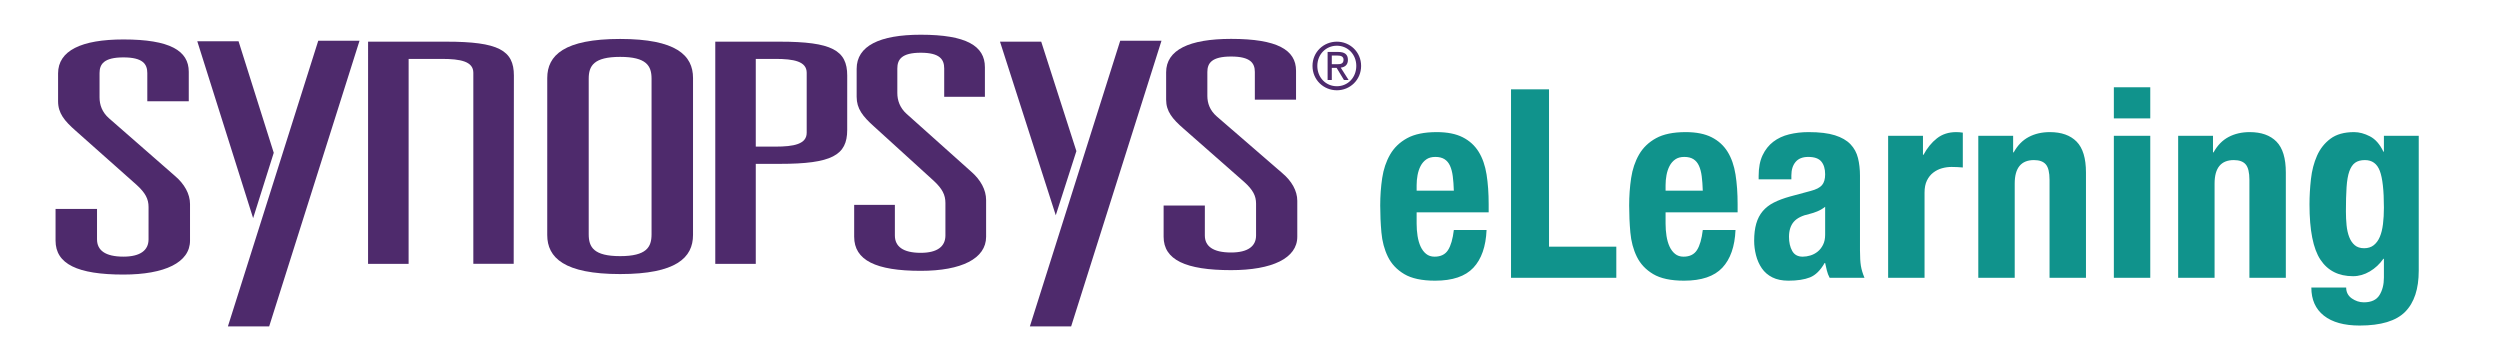 <svg xmlns="http://www.w3.org/2000/svg" xmlns:xlink="http://www.w3.org/1999/xlink" width="360px" height="50px" viewBox="0 0 360 50" version="1.1">
    <!-- Generator: Sketch 43.2 (39069) - http://www.bohemiancoding.com/sketch -->
    <title>SYNOPSYS ELEARNING - HORZ D</title>
    <desc>Created with Sketch.</desc>
    <defs/>
    <g id="Symbols" stroke="none" stroke-width="1" fill="none" fill-rule="evenodd">
        <g id="SYNOPSYS-ELEARNING---HORZ-D">
            <g id="synopsys_color_logo" transform="translate(8, 5)" fill="#4E2A6C">
                <path d="M13.212,5.525 C13.212,4.234 12.578,3.265 9.773,3.265 C6.969,3.265 6.335,4.234 6.335,5.525 L6.335,9.029 C6.335,10.092 6.697,11.153 7.692,12.029 L17.192,20.332 C18.55,21.484 19.363,22.915 19.363,24.391 L19.363,29.649 C19.363,32.788 15.744,34.537 9.771,34.537 C3.166,34.537 -0.001,33.018 6.27395555e-10,29.649 L6.27395555e-10,25.084 L5.972,25.084 L5.971,29.465 C5.971,31.035 7.148,31.956 9.771,31.956 C12.215,31.956 13.391,31.035 13.391,29.465 L13.392,24.807 C13.392,23.652 12.938,22.776 11.673,21.624 L2.897,13.828 C1.267,12.398 0.363,11.29 0.363,9.584 L0.363,5.571 C0.363,2.297 3.712,0.681 9.773,0.681 C16.47,0.681 19.183,2.297 19.183,5.341 L19.183,9.584 L13.212,9.584 L13.212,5.525" id="Fill-1"/>
                <polyline id="Fill-9" points="37.827 0.87 43.771 0.87 30.762 41.997 24.819 41.997 37.827 0.87"/>
                <polyline id="Fill-10" points="28.45 26.416 20.409 0.944 26.352 0.944 31.42 17.003 28.45 26.416"/>
                <path d="M66,5.876 C66,2.243 63.787,1 56.267,1 L45.003,1 L45,33 L50.839,33 L50.843,3.483 L55.646,3.483 C58.3,3.483 60.159,3.838 60.159,5.478 L60.159,32.991 L65.972,32.991 L66,5.876 Z" id="Fill-14"/>
                <path d="M76.775,28.745 C76.775,30.591 77.497,31.883 81.299,31.883 C85.099,31.883 85.824,30.591 85.824,28.745 L85.824,6.328 C85.824,4.483 85.099,3.191 81.301,3.191 C77.499,3.191 76.775,4.483 76.775,6.328 L76.775,28.745 Z M70.804,6.234 C70.804,2.96 73.246,0.608 81.301,0.609 C89.353,0.609 91.797,2.96 91.796,6.234 L91.794,28.837 C91.794,32.113 89.353,34.465 81.299,34.465 C73.246,34.465 70.802,32.113 70.802,28.837 L70.804,6.234 L70.804,6.234 Z" id="Fill-3"/>
                <path d="M103.659,16.113 C106.312,16.113 108.164,15.758 108.164,14.118 L108.164,5.477 C108.164,3.837 106.312,3.482 103.659,3.482 L100.832,3.482 L100.832,16.113 L103.659,16.113 Z M95,1 L104.28,1 C111.791,1 114,2.242 114,5.876 L113.997,13.721 C113.997,17.354 111.788,18.596 104.28,18.596 L100.832,18.596 L100.832,33 L95,33 L95,1 L95,1 Z" id="Fill-5"/>
                <path d="M127.965,4.864 C127.965,3.565 127.345,2.593 124.594,2.593 C121.839,2.593 121.215,3.565 121.215,4.864 L121.215,8.384 C121.215,9.449 121.573,10.516 122.549,11.395 L131.872,19.733 C133.202,20.891 134,22.326 134,23.81 L134,29.091 C134,32.242 130.451,34 124.591,34 C118.11,34 115,32.471 115,29.088 L115,24.505 L120.862,24.505 L120.862,28.906 C120.862,30.482 122.017,31.407 124.591,31.407 C126.988,31.407 128.14,30.482 128.14,28.906 L128.14,24.227 C128.14,23.068 127.699,22.187 126.455,21.031 L117.844,13.2 C116.244,11.766 115.358,10.654 115.358,8.941 L115.358,4.91 C115.358,1.62 118.641,0 124.594,0 C131.163,0 133.826,1.62 133.826,4.679 L133.826,8.941 L127.965,8.941 L127.965,4.864" id="Fill-6"/>
                <polyline id="Fill-11" points="153.31 0.87 159.253 0.87 146.245 42 140.302 42 153.31 0.87"/>
                <polyline id="Fill-13" points="144.031 26 136 1 141.935 1 147 16.759 144.031 26"/>
                <path d="M172.697,5.363 C172.697,4.093 172.064,3.14 169.278,3.14 C166.49,3.14 165.859,4.093 165.859,5.363 L165.859,8.812 C165.859,9.856 166.219,10.899 167.209,11.76 L176.65,19.929 C178.001,21.061 178.809,22.469 178.809,23.921 L178.809,29.092 C178.809,32.178 175.211,33.9 169.278,33.9 C162.71,33.9 159.561,32.403 159.561,29.092 L159.561,24.6 L165.5,24.6 L165.497,28.911 C165.497,30.454 166.668,31.36 169.278,31.36 C171.702,31.36 172.873,30.454 172.873,28.911 L172.873,24.328 C172.873,23.194 172.424,22.332 171.163,21.198 L162.441,13.53 C160.821,12.124 159.923,11.035 159.923,9.356 L159.923,5.408 C159.923,2.187 163.251,0.599 169.278,0.599 C175.932,0.599 178.629,2.187 178.629,5.182 L178.629,9.356 L172.697,9.356 L172.697,5.363" id="Fill-7"/>
                <path d="M184.5,4.249 C185.013,4.249 185.47,4.213 185.47,3.593 C185.47,3.093 185.022,3 184.603,3 L183.779,3 L183.779,4.249 L184.5,4.249 Z M183.779,6.518 L183.175,6.518 L183.175,2.48 L184.694,2.48 C185.635,2.48 186.1,2.833 186.1,3.628 C186.1,4.351 185.653,4.666 185.066,4.741 L186.2,6.518 L185.527,6.518 L184.473,4.769 L183.779,4.769 L183.779,6.518 Z M184.512,7.417 C186.075,7.417 187.305,6.177 187.305,4.49 C187.305,2.833 186.075,1.583 184.512,1.583 C182.927,1.583 181.695,2.833 181.695,4.49 C181.695,6.177 182.927,7.417 184.512,7.417 Z M181,4.49 C181,2.48 182.609,1 184.512,1 C186.393,1 188,2.48 188,4.49 C188,6.518 186.393,8 184.512,8 C182.609,8 181,6.518 181,4.49 L181,4.49 Z" id="Fill-15"/>
            </g>
            <path d="M209.353,27.46 C209.328,26.675 209.277,25.984 209.201,25.389 C209.125,24.794 208.992,24.287 208.802,23.869 C208.612,23.451 208.346,23.134 208.004,22.919 C207.662,22.704 207.225,22.596 206.693,22.596 C206.161,22.596 205.724,22.716 205.382,22.957 C205.04,23.198 204.768,23.514 204.565,23.907 C204.362,24.3 204.217,24.737 204.128,25.218 C204.039,25.699 203.995,26.181 203.995,26.662 L203.995,27.46 L209.353,27.46 Z M203.995,30.576 L203.995,32.21 C203.995,32.818 204.039,33.407 204.128,33.977 C204.217,34.547 204.362,35.054 204.565,35.497 C204.768,35.94 205.034,36.295 205.363,36.561 C205.692,36.827 206.098,36.96 206.579,36.96 C207.466,36.96 208.112,36.643 208.517,36.01 C208.922,35.377 209.201,34.414 209.353,33.122 L214.065,33.122 C213.964,35.503 213.33,37.315 212.165,38.556 C211,39.797 209.163,40.418 206.655,40.418 C204.755,40.418 203.273,40.101 202.209,39.468 C201.145,38.835 200.36,37.999 199.853,36.96 C199.346,35.921 199.036,34.756 198.922,33.464 C198.808,32.172 198.751,30.88 198.751,29.588 C198.751,28.22 198.846,26.903 199.036,25.636 C199.226,24.369 199.606,23.242 200.176,22.254 C200.746,21.266 201.563,20.481 202.627,19.898 C203.691,19.315 205.11,19.024 206.883,19.024 C208.403,19.024 209.651,19.271 210.626,19.765 C211.601,20.259 212.368,20.956 212.925,21.855 C213.482,22.754 213.862,23.844 214.065,25.123 C214.268,26.402 214.369,27.827 214.369,29.398 L214.369,30.576 L203.995,30.576 Z M217.587,40 L232.749,40 L232.749,35.516 L223.059,35.516 L223.059,12.868 L217.587,12.868 L217.587,40 Z M245.201,27.46 C245.176,26.675 245.125,25.984 245.049,25.389 C244.973,24.794 244.84,24.287 244.65,23.869 C244.46,23.451 244.194,23.134 243.852,22.919 C243.51,22.704 243.073,22.596 242.541,22.596 C242.009,22.596 241.572,22.716 241.23,22.957 C240.888,23.198 240.616,23.514 240.413,23.907 C240.21,24.3 240.065,24.737 239.976,25.218 C239.887,25.699 239.843,26.181 239.843,26.662 L239.843,27.46 L245.201,27.46 Z M239.843,30.576 L239.843,32.21 C239.843,32.818 239.887,33.407 239.976,33.977 C240.065,34.547 240.21,35.054 240.413,35.497 C240.616,35.94 240.882,36.295 241.211,36.561 C241.54,36.827 241.946,36.96 242.427,36.96 C243.314,36.96 243.96,36.643 244.365,36.01 C244.77,35.377 245.049,34.414 245.201,33.122 L249.913,33.122 C249.812,35.503 249.178,37.315 248.013,38.556 C246.848,39.797 245.011,40.418 242.503,40.418 C240.603,40.418 239.121,40.101 238.057,39.468 C236.993,38.835 236.208,37.999 235.701,36.96 C235.194,35.921 234.884,34.756 234.77,33.464 C234.656,32.172 234.599,30.88 234.599,29.588 C234.599,28.22 234.694,26.903 234.884,25.636 C235.074,24.369 235.454,23.242 236.024,22.254 C236.594,21.266 237.411,20.481 238.475,19.898 C239.539,19.315 240.958,19.024 242.731,19.024 C244.251,19.024 245.499,19.271 246.474,19.765 C247.449,20.259 248.216,20.956 248.773,21.855 C249.33,22.754 249.71,23.844 249.913,25.123 C250.116,26.402 250.217,27.827 250.217,29.398 L250.217,30.576 L239.843,30.576 Z M262.821,29.778 C262.466,30.057 262.086,30.278 261.681,30.443 C261.276,30.608 260.908,30.728 260.579,30.804 C259.515,31.032 258.755,31.412 258.299,31.944 C257.843,32.476 257.615,33.198 257.615,34.11 C257.615,34.895 257.767,35.567 258.071,36.124 C258.375,36.681 258.882,36.96 259.591,36.96 C259.946,36.96 260.313,36.903 260.693,36.789 C261.073,36.675 261.421,36.491 261.738,36.238 C262.055,35.985 262.314,35.655 262.517,35.25 C262.72,34.845 262.821,34.363 262.821,33.806 L262.821,29.778 Z M253.245,25.826 L253.245,25.332 C253.245,24.141 253.435,23.147 253.815,22.349 C254.195,21.551 254.708,20.905 255.354,20.411 C256,19.917 256.76,19.562 257.634,19.347 C258.508,19.132 259.439,19.024 260.427,19.024 C261.998,19.024 263.264,19.176 264.227,19.48 C265.19,19.784 265.937,20.215 266.469,20.772 C267.001,21.329 267.362,21.994 267.552,22.767 C267.742,23.54 267.837,24.382 267.837,25.294 L267.837,36.048 C267.837,37.011 267.881,37.758 267.97,38.29 C268.059,38.822 268.23,39.392 268.483,40 L263.467,40 C263.29,39.671 263.157,39.322 263.068,38.955 C262.979,38.588 262.897,38.227 262.821,37.872 L262.745,37.872 C262.137,38.936 261.434,39.626 260.636,39.943 C259.838,40.26 258.806,40.418 257.539,40.418 C256.627,40.418 255.854,40.26 255.221,39.943 C254.588,39.626 254.081,39.189 253.701,38.632 C253.321,38.075 253.042,37.448 252.865,36.751 C252.688,36.054 252.599,35.364 252.599,34.68 C252.599,33.717 252.7,32.888 252.903,32.191 C253.106,31.494 253.416,30.899 253.834,30.405 C254.252,29.911 254.784,29.499 255.43,29.17 C256.076,28.841 256.855,28.549 257.767,28.296 L260.731,27.498 C261.516,27.295 262.061,27.017 262.365,26.662 C262.669,26.307 262.821,25.788 262.821,25.104 C262.821,24.319 262.637,23.704 262.27,23.261 C261.903,22.818 261.276,22.596 260.389,22.596 C259.578,22.596 258.97,22.837 258.565,23.318 C258.16,23.799 257.957,24.445 257.957,25.256 L257.957,25.826 L253.245,25.826 Z M271.891,19.556 L271.891,40 L277.135,40 L277.135,27.726 C277.135,27.042 277.249,26.466 277.477,25.997 C277.705,25.528 278.009,25.148 278.389,24.857 C278.769,24.566 279.187,24.357 279.643,24.23 C280.099,24.103 280.555,24.04 281.011,24.04 C281.29,24.04 281.562,24.046 281.828,24.059 C282.094,24.072 282.366,24.091 282.645,24.116 L282.645,19.1 C282.493,19.075 282.335,19.056 282.17,19.043 C282.005,19.03 281.847,19.024 281.695,19.024 C280.606,19.024 279.681,19.322 278.921,19.917 C278.161,20.512 277.515,21.304 276.983,22.292 L276.907,22.292 L276.907,19.556 L271.891,19.556 Z M284.875,19.556 L284.875,40 L290.119,40 L290.119,26.434 C290.119,24.179 291.044,23.052 292.893,23.052 C293.678,23.052 294.248,23.261 294.603,23.679 C294.958,24.097 295.135,24.838 295.135,25.902 L295.135,40 L300.379,40 L300.379,24.838 C300.379,22.786 299.929,21.304 299.03,20.392 C298.131,19.48 296.845,19.024 295.173,19.024 C294.033,19.024 293.02,19.258 292.133,19.727 C291.246,20.196 290.524,20.937 289.967,21.95 L289.891,21.95 L289.891,19.556 L284.875,19.556 Z M304.395,12.564 L304.395,17.048 L309.639,17.048 L309.639,12.564 L304.395,12.564 Z M304.395,19.556 L304.395,40 L309.639,40 L309.639,19.556 L304.395,19.556 Z M313.655,19.556 L313.655,40 L318.899,40 L318.899,26.434 C318.899,24.179 319.824,23.052 321.673,23.052 C322.458,23.052 323.028,23.261 323.383,23.679 C323.738,24.097 323.915,24.838 323.915,25.902 L323.915,40 L329.159,40 L329.159,24.838 C329.159,22.786 328.709,21.304 327.81,20.392 C326.911,19.48 325.625,19.024 323.953,19.024 C322.813,19.024 321.8,19.258 320.913,19.727 C320.026,20.196 319.304,20.937 318.747,21.95 L318.671,21.95 L318.671,19.556 L313.655,19.556 Z M337.811,30.424 C337.811,31.133 337.843,31.805 337.906,32.438 C337.969,33.071 338.096,33.635 338.286,34.129 C338.476,34.623 338.742,35.016 339.084,35.307 C339.426,35.598 339.876,35.744 340.433,35.744 C340.99,35.744 341.453,35.598 341.82,35.307 C342.187,35.016 342.479,34.617 342.694,34.11 C342.909,33.603 343.061,32.989 343.15,32.267 C343.239,31.545 343.283,30.753 343.283,29.892 C343.283,27.409 343.087,25.649 342.694,24.61 C342.301,23.571 341.586,23.052 340.547,23.052 C339.964,23.052 339.496,23.179 339.141,23.432 C338.786,23.685 338.508,24.097 338.305,24.667 C338.102,25.237 337.969,25.997 337.906,26.947 C337.843,27.897 337.811,29.056 337.811,30.424 Z M348.299,19.556 L348.299,38.974 C348.299,41.609 347.647,43.585 346.342,44.902 C345.037,46.219 342.852,46.878 339.787,46.878 C337.558,46.878 335.841,46.403 334.638,45.453 C333.435,44.503 332.833,43.154 332.833,41.406 L337.849,41.406 C337.849,42.065 338.115,42.584 338.647,42.964 C338.9,43.141 339.173,43.281 339.464,43.382 C339.755,43.483 340.066,43.534 340.395,43.534 C341.459,43.534 342.206,43.192 342.637,42.508 C343.068,41.824 343.283,40.975 343.283,39.962 L343.283,37.264 L343.207,37.264 C342.675,38.024 342.023,38.632 341.25,39.088 C340.477,39.544 339.673,39.772 338.837,39.772 C336.76,39.772 335.195,38.98 334.144,37.397 C333.093,35.814 332.567,33.16 332.567,29.436 C332.567,28.245 332.637,27.029 332.776,25.788 C332.915,24.547 333.207,23.426 333.65,22.425 C334.093,21.424 334.739,20.607 335.588,19.974 C336.437,19.341 337.57,19.024 338.989,19.024 C339.724,19.024 340.484,19.227 341.269,19.632 C342.054,20.037 342.7,20.772 343.207,21.836 L343.283,21.836 L343.283,19.556 L348.299,19.556 Z" id="eLearning" fill="#10938C"/>
        </g>
    </g>
</svg>